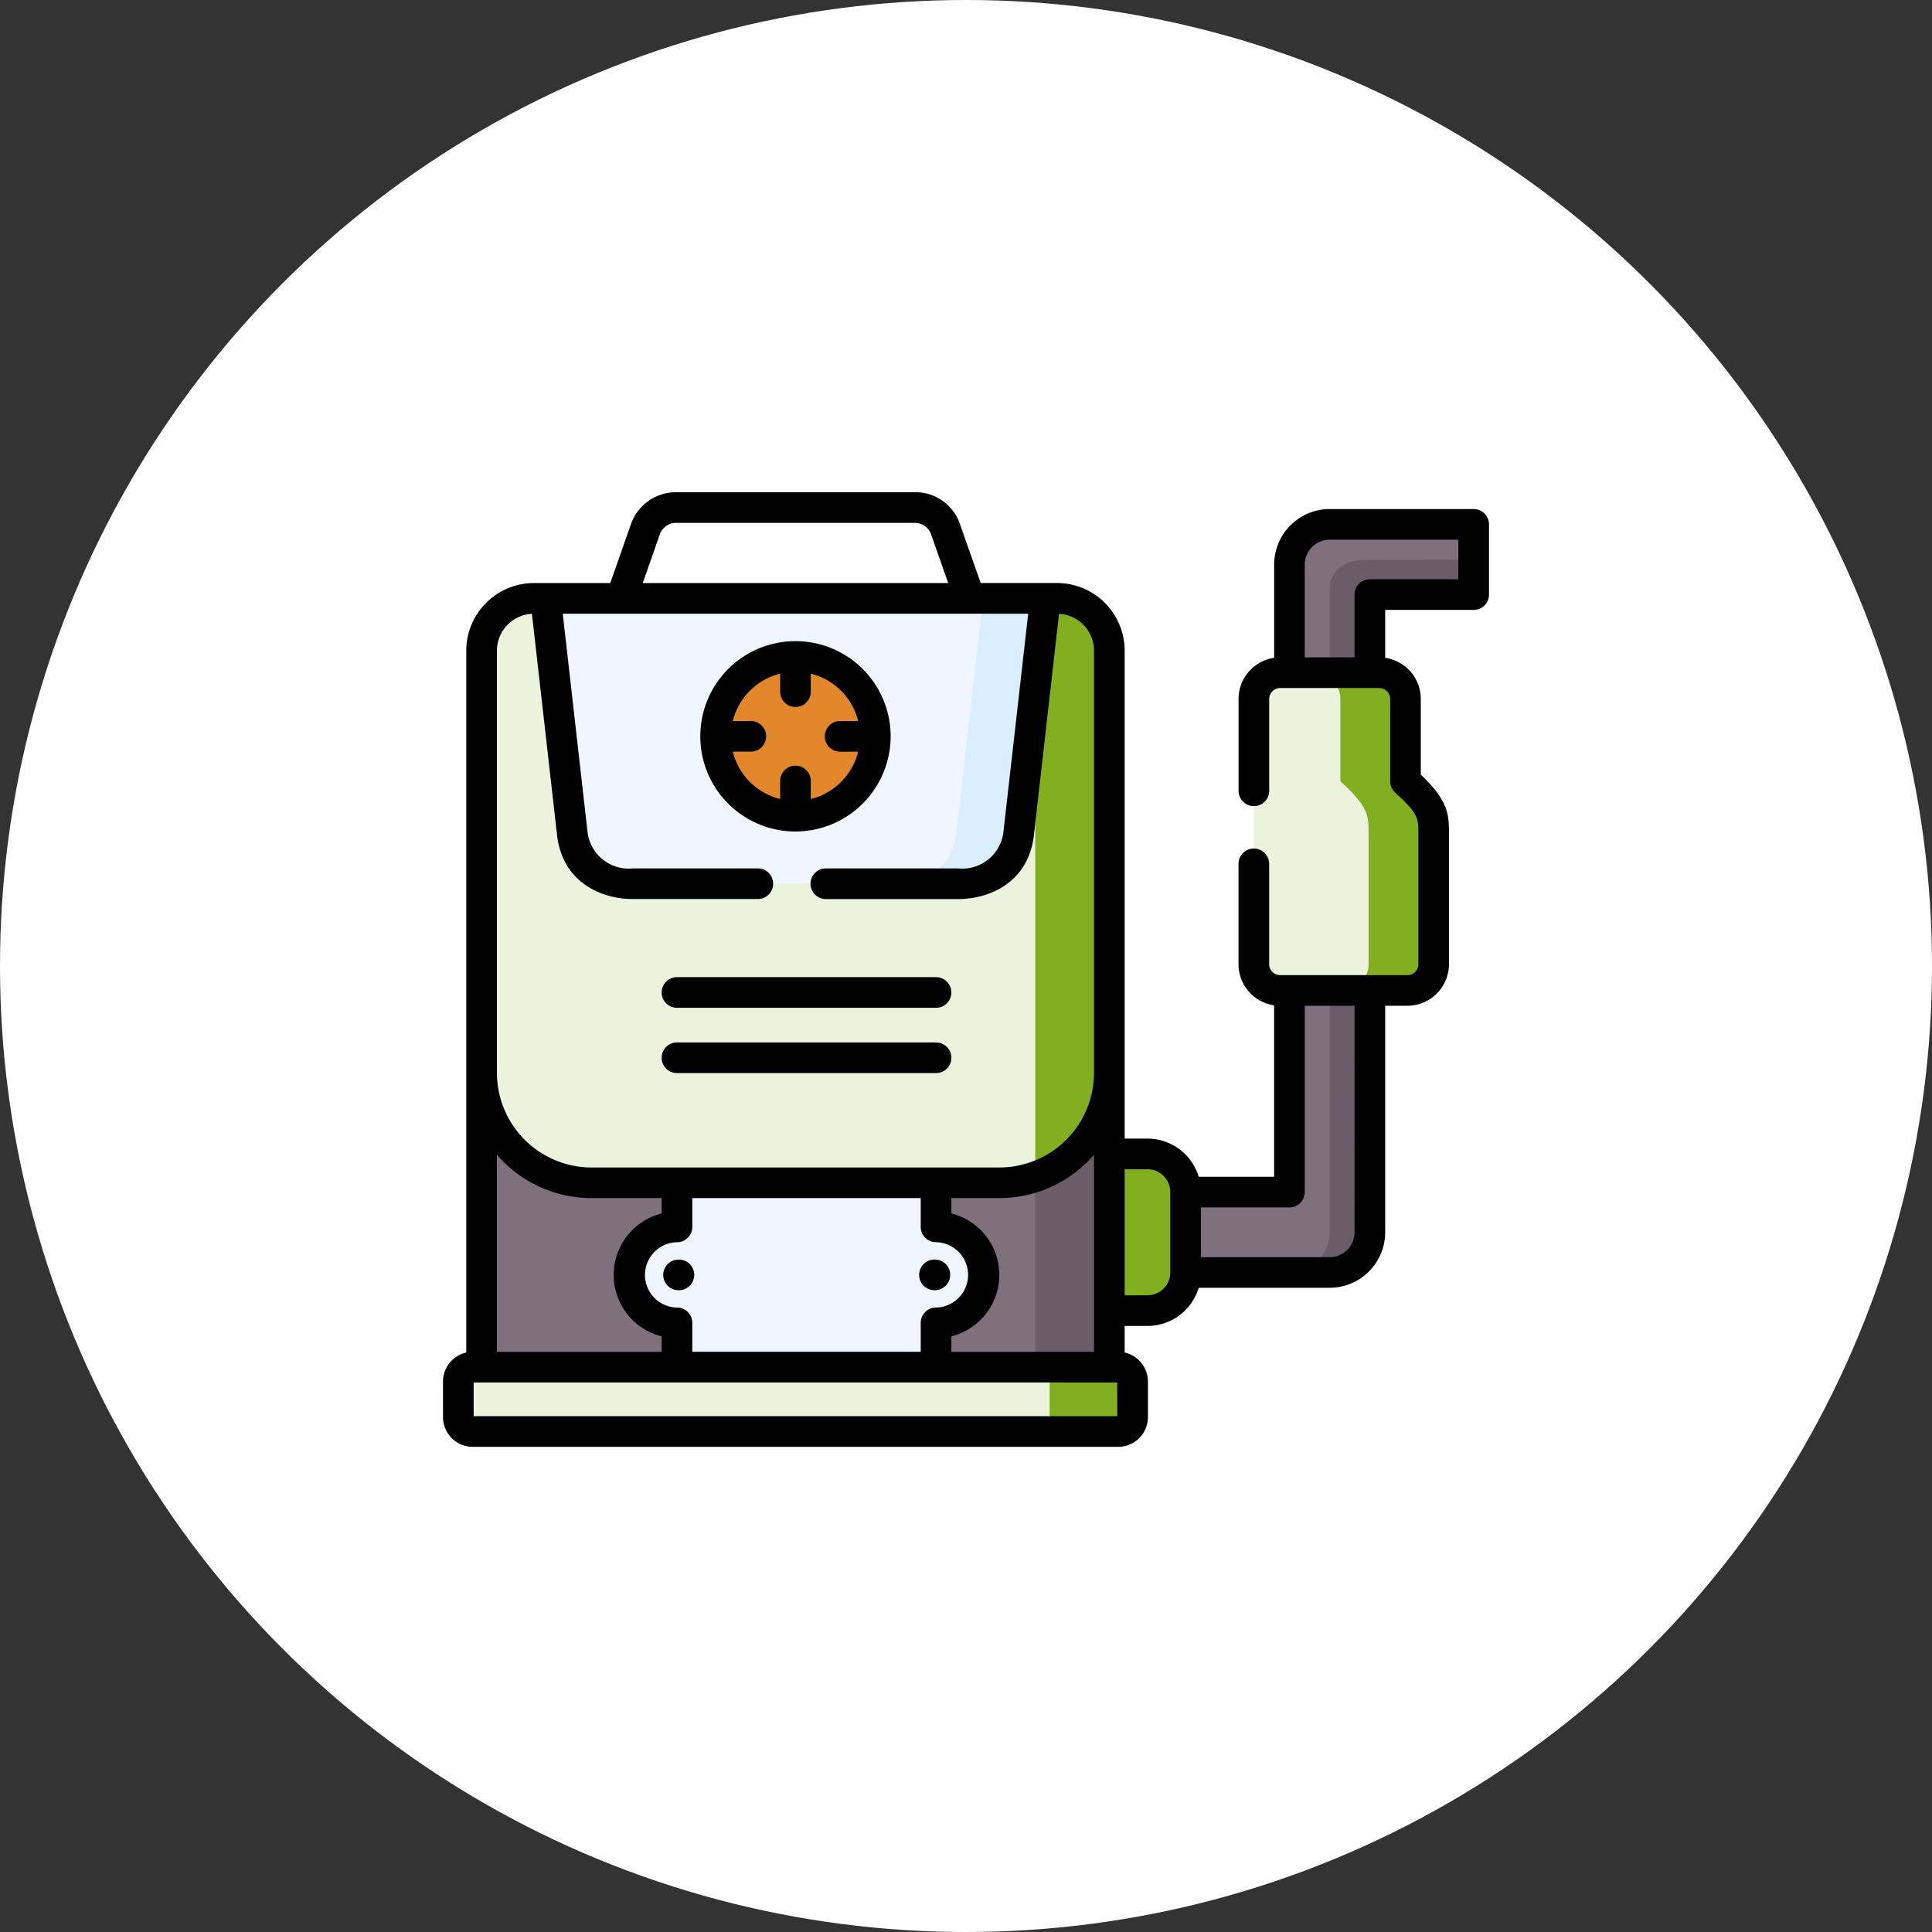 <svg xmlns="http://www.w3.org/2000/svg" xmlns:xlink="http://www.w3.org/1999/xlink" width="157" height="157" viewBox="0 0 157 157">
  <rect x="0" y="0" width="157" height="157" fill="#333333" stroke="none"/>
  <defs>
    <clipPath id="clip-path">
      <rect id="Rectángulo_44491" data-name="Rectángulo 44491" width="85" height="77.573" fill="none"/>
    </clipPath>
  </defs>
  <g id="Grupo_175359" data-name="Grupo 175359" transform="translate(6564 5747)">
    <circle id="Elipse_5047" data-name="Elipse 5047" cx="78.5" cy="78.5" r="78.5" transform="translate(-6564 -5747)" fill="#fff"/>
    <g id="Grupo_175292" data-name="Grupo 175292" transform="translate(-6528 -5707)">
      <g id="Grupo_171758" data-name="Grupo 171758" clip-path="url(#clip-path)">
        <path id="Trazado_259300" data-name="Trazado 259300" d="M18.887,284.174v25.747h19.2V293.113l-8.445-8.421c-4.916,0-10.754-.519-10.754-.519" transform="translate(-15.751 -236.997)" fill="#7e707d" fill-rule="evenodd"/>
        <path id="Trazado_259301" data-name="Trazado 259301" d="M237.337,309.589h14.747V284.174l-9.159,2.633-5.589,6.306Z" transform="translate(-197.935 -236.997)" fill="#7e707d" fill-rule="evenodd"/>
        <path id="Trazado_259302" data-name="Trazado 259302" d="M414.318,21.444V27.79l3.268,2.485,3.268-2.485V21.444h8.436v-5.7h-11.7a3.277,3.277,0,0,0-3.268,3.268v2.437Z" transform="translate(-345.535 -13.126)" fill="#7e707d" fill-rule="evenodd"/>
        <path id="Trazado_259303" data-name="Trazado 259303" d="M94.943,328.456v3.6l10.526,3.3,10.526-3.3v-3.6a3.9,3.9,0,0,0,0-7.8V317.07L105.468,312.9,94.943,317.07v3.586a3.9,3.9,0,1,0,0,7.8" transform="translate(-75.928 -260.954)" fill="#eff6ff" fill-rule="evenodd"/>
        <path id="Trazado_259304" data-name="Trazado 259304" d="M351.408,238.79,349,241.705l2.408,3.621h11.7a3.28,3.28,0,0,0,3.268-3.268V222.4l-3.268-4.271-3.268,4.271V238.79Z" transform="translate(-291.061 -181.918)" fill="#7e707d" fill-rule="evenodd"/>
        <path id="Trazado_259305" data-name="Trazado 259305" d="M332.367,333.525v-6.536a3.108,3.108,0,0,0-3.1-3.1h-3.1v12.735h3.1a3.107,3.107,0,0,0,3.1-3.1" transform="translate(-272.019 -270.117)" fill="#81af20" fill-rule="evenodd"/>
        <path id="Trazado_259306" data-name="Trazado 259306" d="M18.887,73.431V90.512a8.966,8.966,0,0,0,8.939,8.939H60.961A8.966,8.966,0,0,0,69.9,90.512v-34.3a4.262,4.262,0,0,0-4.251-4.251H64.7L44.394,75.15,24.088,51.961h-.95a4.265,4.265,0,0,0-4.251,4.251Z" transform="translate(-15.751 -43.335)" fill="#ecf3dd" fill-rule="evenodd"/>
        <path id="Trazado_259307" data-name="Trazado 259307" d="M57.308,75.15H83.741c1.919,0,4.56-.907,4.921-4.1l2.166-19.085H50.216l2.166,19.085C52.743,74.243,55.389,75.15,57.308,75.15Z" transform="translate(-41.879 -43.335)" fill="#eff6ff" fill-rule="evenodd"/>
        <path id="Trazado_259308" data-name="Trazado 259308" d="M396.894,100.055V112.02a2.135,2.135,0,0,0,2.133,2.128h10.35a2.134,2.134,0,0,0,2.128-2.128V101.313c0-1.311,0-2.095-2.289-4.156v-6.7a2.138,2.138,0,0,0-2.133-2.128h-8.056a2.138,2.138,0,0,0-2.133,2.128v9.6Z" transform="translate(-331.003 -73.663)" fill="#ecf3dd" fill-rule="evenodd"/>
        <path id="Trazado_259309" data-name="Trazado 259309" d="M129.33,245.157H108.278a1.245,1.245,0,1,1,0-2.49H129.33a1.245,1.245,0,1,1,0,2.49m0-5.306H108.278a1.245,1.245,0,0,1,0-2.49H129.33a1.245,1.245,0,1,1,0,2.49" transform="translate(-89.264 -197.955)"/>
        <path id="Trazado_259310" data-name="Trazado 259310" d="M289.89,292.624v15.471h6.023V284.174a8.975,8.975,0,0,1-6.023,8.45" transform="translate(-241.764 -236.997)" fill="#6a5c69" fill-rule="evenodd"/>
        <path id="Trazado_259311" data-name="Trazado 259311" d="M289.89,59.225V98.963a8.974,8.974,0,0,0,6.023-8.45v-34.3a4.262,4.262,0,0,0-4.251-4.251h-.95Z" transform="translate(-241.764 -43.336)" fill="#81af20" fill-rule="evenodd"/>
        <path id="Trazado_259312" data-name="Trazado 259312" d="M228.772,51.961l-2.166,19.085c-.366,3.2-3.007,4.1-4.926,4.1h5.059c1.919,0,4.56-.907,4.921-4.1L233,59.224l.822-7.263h-5.054Z" transform="translate(-184.878 -43.335)" fill="#d9eeff" fill-rule="evenodd"/>
        <path id="Trazado_259313" data-name="Trazado 259313" d="M8.668,433.492H61.126a1.171,1.171,0,0,0,1.168-1.168v-2.893a1.171,1.171,0,0,0-1.168-1.168H8.668A1.171,1.171,0,0,0,7.5,429.431v2.893a1.171,1.171,0,0,0,1.168,1.168" transform="translate(-6.255 -357.165)" fill="#ecf3dd" fill-rule="evenodd"/>
        <path id="Trazado_259314" data-name="Trazado 259314" d="M291.058,429.43v2.893a1.172,1.172,0,0,1-1.159,1.168h6.735a1.171,1.171,0,0,0,1.168-1.168V429.43a1.171,1.171,0,0,0-1.168-1.168H289.89a1.174,1.174,0,0,1,1.168,1.168" transform="translate(-241.764 -357.164)" fill="#81af20" fill-rule="evenodd"/>
        <path id="Trazado_259315" data-name="Trazado 259315" d="M430.844,101.313V112.02a2.134,2.134,0,0,1-2.128,2.128H434a2.134,2.134,0,0,0,2.128-2.128V101.313c0-1.311,0-2.095-2.289-4.156v-6.7a2.138,2.138,0,0,0-2.133-2.128h-5.287a2.138,2.138,0,0,1,2.133,2.128v6.7C430.844,99.219,430.844,100,430.844,101.313Z" transform="translate(-355.629 -73.663)" fill="#81af20" fill-rule="evenodd"/>
        <path id="Trazado_259316" data-name="Trazado 259316" d="M417.587,243.86v19.655a3.28,3.28,0,0,1-3.268,3.268h3.268a3.28,3.28,0,0,0,3.268-3.268V243.86h-3.268Z" transform="translate(-345.536 -203.375)" fill="#6a5c69" fill-rule="evenodd"/>
        <path id="Trazado_259317" data-name="Trazado 259317" d="M434,35.367v6.74h3.268V35.761h8.436V32.906l-8.778.043C435.148,32.906,434,33.865,434,35.367Z" transform="translate(-361.952 -27.443)" fill="#6a5c69" fill-rule="evenodd"/>
        <path id="Trazado_259318" data-name="Trazado 259318" d="M133.445,86.89a6.488,6.488,0,1,0,6.488-6.489,6.491,6.491,0,0,0-6.488,6.489" transform="translate(-111.291 -67.053)" fill="#e2872c" fill-rule="evenodd"/>
        <path id="Trazado_259319" data-name="Trazado 259319" d="M109.079,375.613h-.029a1.245,1.245,0,0,0,0,2.49h.029a1.245,1.245,0,1,0,0-2.49" transform="translate(-89.908 -313.255)"/>
        <path id="Trazado_259320" data-name="Trazado 259320" d="M234.309,378.1h.033a1.245,1.245,0,0,0,0-2.49h-.033a1.245,1.245,0,0,0,0,2.49" transform="translate(-194.372 -313.255)"/>
        <path id="Trazado_259321" data-name="Trazado 259321" d="M83.755,1.368h-11.7a4.518,4.518,0,0,0-4.513,4.513v7.577a3.377,3.377,0,0,0-2.893,3.334v7.472a1.245,1.245,0,1,0,2.49,0V16.792a.9.9,0,0,1,.888-.883h8.056a.9.9,0,0,1,.888.883v6.7a1.245,1.245,0,0,0,.412.925c1.877,1.691,1.877,2.141,1.877,3.231V38.357a.884.884,0,0,1-.883.883H68.023a.886.886,0,0,1-.888-.883V30.2a1.245,1.245,0,0,0-2.49,0v8.16a3.377,3.377,0,0,0,2.893,3.334V55.627H61.41a4.35,4.35,0,0,0-4.16-3.1H55.394V12.878a5.5,5.5,0,0,0-5.5-5.5h-6.2L41.977,2.5A3.829,3.829,0,0,0,38.228,0H19.062a3.884,3.884,0,0,0-3.754,2.495L13.591,7.381h-6.2a5.5,5.5,0,0,0-5.5,5.5V69.912A2.417,2.417,0,0,0,0,72.267v2.893a2.416,2.416,0,0,0,2.414,2.414H54.871a2.416,2.416,0,0,0,2.414-2.414V72.267a2.417,2.417,0,0,0-1.891-2.355V67.75h1.857a4.349,4.349,0,0,0,4.159-3.1H72.051a4.518,4.518,0,0,0,4.513-4.513V41.73h1.809a3.377,3.377,0,0,0,3.373-3.373V27.65c0-1.55-.116-2.638-2.289-4.7V16.792a3.377,3.377,0,0,0-2.893-3.334V9.563h7.191A1.245,1.245,0,0,0,85,8.318v-5.7A1.245,1.245,0,0,0,83.755,1.368Zm-66.1,1.951a1.432,1.432,0,0,1,1.4-.829H38.227a1.427,1.427,0,0,1,1.4.83l1.427,4.061H16.231ZM4.381,12.878a3.007,3.007,0,0,1,2.845-3l2.04,17.972c.434,3.845,3.591,5.209,6.163,5.209H25.583a1.245,1.245,0,1,0,0-2.49H15.428a3.368,3.368,0,0,1-3.688-3L9.731,9.871H47.554l-2.009,17.7a3.365,3.365,0,0,1-3.684,3H31.112a1.245,1.245,0,1,0,0,2.49H41.861c2.569,0,5.724-1.364,6.158-5.209L50.059,9.88a3.007,3.007,0,0,1,2.845,3v34.3a7.7,7.7,0,0,1-7.694,7.694H12.075a7.7,7.7,0,0,1-7.694-7.694Zm14.634,53.38a2.655,2.655,0,0,1,0-5.309A1.245,1.245,0,0,0,20.259,59.7V57.362H38.821V59.7a1.245,1.245,0,0,0,1.245,1.245,2.655,2.655,0,0,1,0,5.309A1.245,1.245,0,0,0,38.821,67.5v2.351H20.259V67.5a1.245,1.245,0,0,0-1.245-1.245m22.3,2.338a5.147,5.147,0,0,0,0-9.984V57.362h3.9A10.162,10.162,0,0,0,52.9,53.839V69.853H41.311ZM4.381,53.839a10.162,10.162,0,0,0,7.694,3.523h5.694V58.61a5.146,5.146,0,0,0,0,9.985v1.258H4.381ZM54.794,75.083H2.49V72.343h52.3ZM59.1,63.408a1.854,1.854,0,0,1-1.852,1.852H55.394V55.015h1.857A1.856,1.856,0,0,1,59.1,56.872ZM74.074,60.14a2.025,2.025,0,0,1-2.023,2.023H61.593V58.117h7.191a1.245,1.245,0,0,0,1.245-1.245V41.73h4.046ZM82.51,7.072H75.319a1.245,1.245,0,0,0-1.245,1.245v5.1H70.028V5.881a2.025,2.025,0,0,1,2.023-2.023H82.51Z"/>
        <path id="Trazado_259322" data-name="Trazado 259322" d="M141.411,80.635a7.734,7.734,0,1,0-7.734,7.734A7.742,7.742,0,0,0,141.411,80.635Zm-8.978,3.629v1.464a5.26,5.26,0,0,1-3.847-3.848h1.464a1.245,1.245,0,0,0,0-2.49h-1.464a5.26,5.26,0,0,1,3.847-3.848v1.464a1.245,1.245,0,0,0,2.49,0V75.543a5.26,5.26,0,0,1,3.847,3.848h-1.464a1.245,1.245,0,0,0,0,2.49h1.464a5.26,5.26,0,0,1-3.847,3.848V84.264a1.245,1.245,0,0,0-2.49,0" transform="translate(-105.035 -60.799)"/>
      </g>
    </g>
  </g>
</svg>
